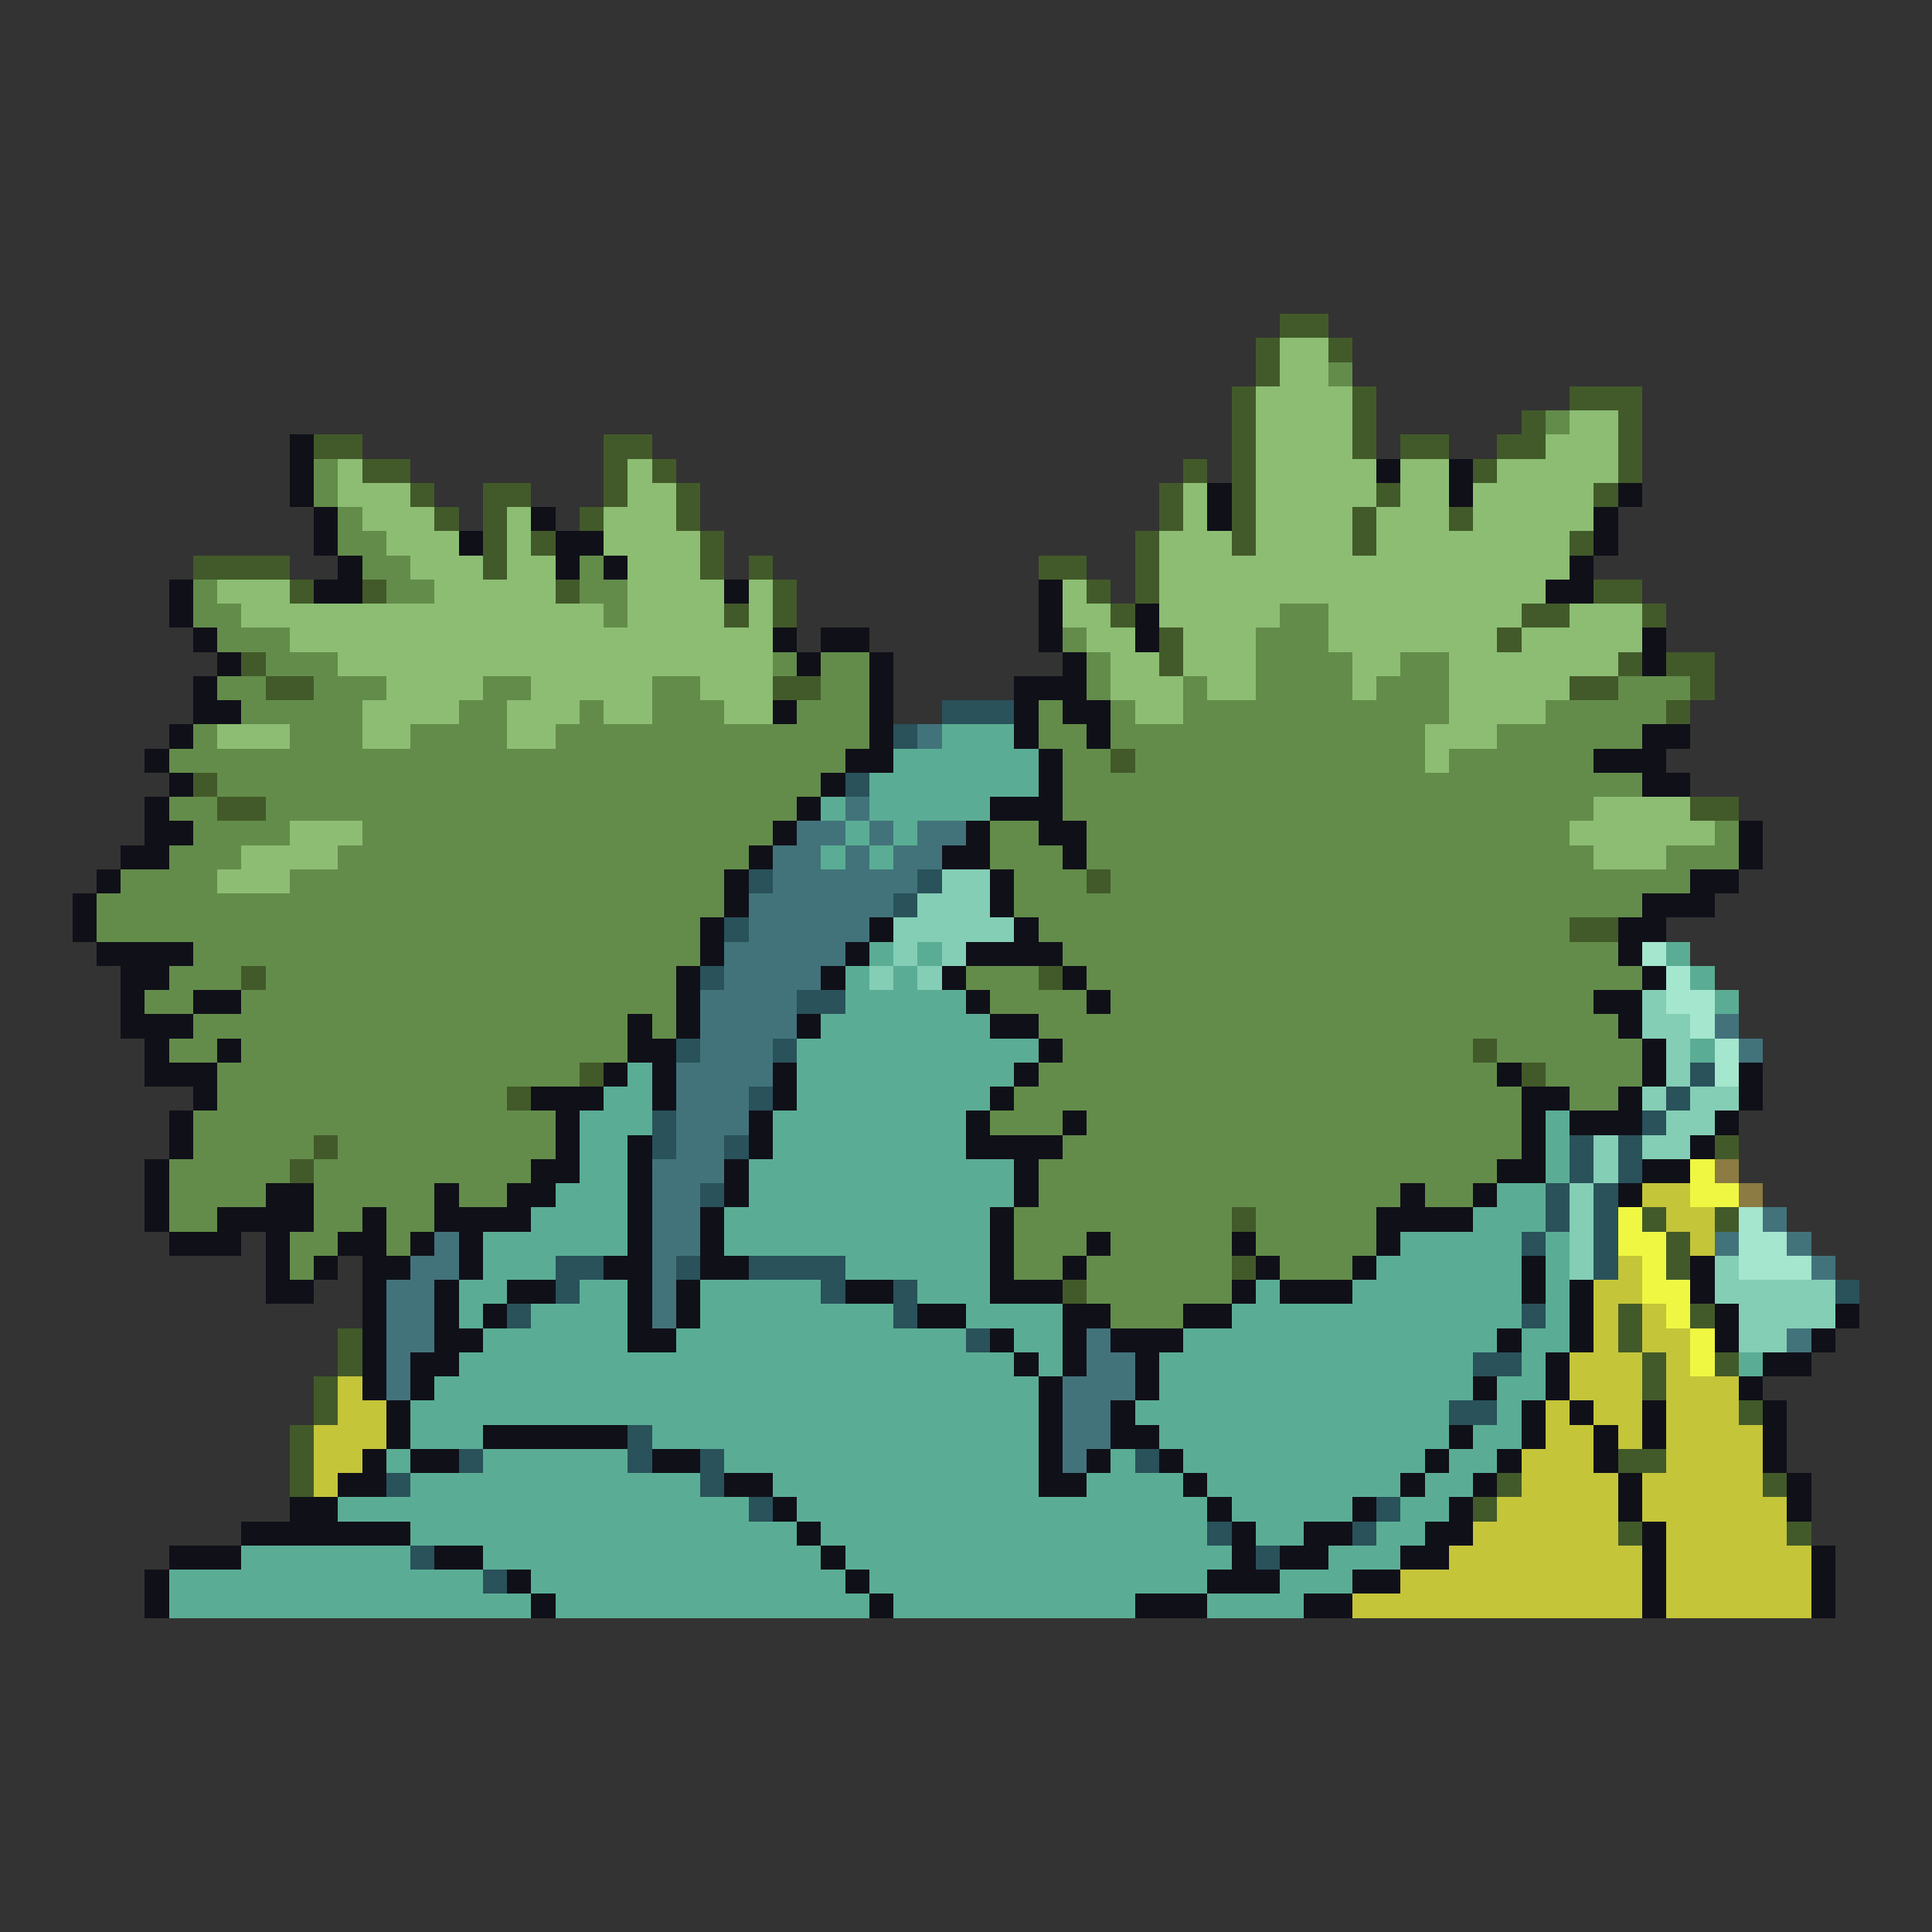<svg xmlns="http://www.w3.org/2000/svg" viewBox="0 -0.5 80 80" shape-rendering="crispEdges">
<rect x="0" y="-0.5" width="80" height="80" fill="#333333" stroke="none"/>
<path stroke="#425a29" d="M53 13h2M52 14h1M55 14h1M52 15h1M51 16h1M56 16h1M65 16h3M51 17h1M56 17h1M63 17h1M67 17h1M13 18h2M25 18h2M51 18h1M56 18h1M58 18h2M62 18h2M67 18h1M15 19h2M25 19h1M27 19h1M49 19h1M51 19h1M61 19h1M67 19h1M17 20h1M20 20h2M25 20h1M28 20h1M48 20h1M51 20h1M57 20h1M66 20h1M18 21h1M20 21h1M24 21h1M28 21h1M48 21h1M51 21h1M56 21h1M60 21h1M20 22h1M22 22h1M29 22h1M47 22h1M51 22h1M56 22h1M65 22h1M8 23h4M20 23h1M29 23h1M31 23h1M43 23h2M47 23h1M12 24h1M15 24h1M23 24h1M32 24h1M45 24h1M47 24h1M66 24h2M30 25h1M32 25h1M46 25h1M63 25h2M68 25h1M48 26h1M62 26h1M10 27h1M48 27h1M67 27h1M69 27h2M11 28h2M32 28h2M65 28h2M70 28h1M69 29h1M46 31h1M8 32h1M9 33h2M70 33h2M45 36h1M65 38h2M10 40h1M43 40h1M61 43h1M24 44h1M63 44h1M21 45h1M13 47h1M71 47h1M12 48h1M51 50h1M68 50h1M71 50h1M69 51h1M51 52h1M69 52h1M44 53h1M67 54h1M70 54h1M14 55h1M67 55h1M14 56h1M68 56h1M71 56h1M13 57h1M68 57h1M13 58h1M72 58h1M12 59h1M12 60h1M67 60h2M12 61h1M62 61h1M73 61h1M61 62h1M67 63h1M74 63h1" />
<path stroke="#8cbd73" d="M53 14h2M53 15h2M52 16h4M52 17h4M65 17h2M52 18h4M64 18h3M14 19h1M26 19h1M52 19h5M58 19h2M62 19h5M14 20h3M26 20h2M49 20h1M52 20h5M58 20h2M61 20h5M15 21h3M21 21h1M25 21h3M49 21h1M52 21h4M57 21h3M61 21h5M16 22h3M21 22h1M25 22h4M48 22h3M52 22h4M57 22h8M17 23h3M21 23h2M26 23h3M48 23h17M9 24h3M18 24h5M26 24h4M31 24h1M44 24h1M48 24h16M10 25h15M26 25h4M31 25h1M44 25h2M48 25h5M55 25h8M65 25h3M12 26h20M45 26h2M49 26h3M55 26h7M63 26h5M14 27h18M46 27h2M49 27h3M56 27h2M60 27h7M16 28h4M22 28h5M29 28h3M46 28h3M50 28h2M56 28h1M60 28h5M15 29h4M21 29h3M25 29h2M30 29h2M47 29h2M60 29h4M9 30h3M15 30h2M21 30h2M59 30h3M59 31h1M66 33h4M12 34h3M65 34h6M10 35h4M66 35h3M9 36h3" />
<path stroke="#638c4a" d="M55 15h1M64 17h1M13 19h1M13 20h1M14 21h1M14 22h2M15 23h2M24 23h1M8 24h1M16 24h2M24 24h2M8 25h2M25 25h1M53 25h2M9 26h3M44 26h1M52 26h3M11 27h3M32 27h1M34 27h2M45 27h1M52 27h4M58 27h2M9 28h2M13 28h3M20 28h2M27 28h2M34 28h2M45 28h1M49 28h1M52 28h4M57 28h3M67 28h3M10 29h5M19 29h2M24 29h1M27 29h3M33 29h3M43 29h1M46 29h1M49 29h11M64 29h5M8 30h1M12 30h3M17 30h4M23 30h13M43 30h2M46 30h13M62 30h6M7 31h28M44 31h2M47 31h12M60 31h6M9 32h25M44 32h24M7 33h2M11 33h22M44 33h22M8 34h4M15 34h17M41 34h2M45 34h20M71 34h1M7 35h3M14 35h17M41 35h3M45 35h21M69 35h3M5 36h4M12 36h18M42 36h3M46 36h24M4 37h26M42 37h26M4 38h25M43 38h22M8 39h21M44 39h23M7 40h3M11 40h17M40 40h3M45 40h23M6 41h2M10 41h18M41 41h4M46 41h20M8 42h18M27 42h1M43 42h24M7 43h2M10 43h16M44 43h17M62 43h6M9 44h15M43 44h19M64 44h4M9 45h12M42 45h21M65 45h2M8 46h15M41 46h3M45 46h18M8 47h5M14 47h9M44 47h19M7 48h5M13 48h9M43 48h19M7 49h4M13 49h5M19 49h2M43 49h15M59 49h2M7 50h2M13 50h2M16 50h2M42 50h9M52 50h5M12 51h2M16 51h1M42 51h3M46 51h5M52 51h5M12 52h1M42 52h2M45 52h6M53 52h3M45 53h6M46 54h3" />
<path stroke="#101019" d="M12 18h1M12 19h1M57 19h1M60 19h1M12 20h1M50 20h1M60 20h1M67 20h1M13 21h1M22 21h1M50 21h1M66 21h1M13 22h1M19 22h1M23 22h2M66 22h1M14 23h1M23 23h1M25 23h1M65 23h1M7 24h1M13 24h2M30 24h1M43 24h1M64 24h2M7 25h1M43 25h1M47 25h1M8 26h1M32 26h1M34 26h2M43 26h1M47 26h1M68 26h1M9 27h1M33 27h1M36 27h1M44 27h1M68 27h1M8 28h1M36 28h1M42 28h3M8 29h2M32 29h1M36 29h1M42 29h1M44 29h2M7 30h1M36 30h1M42 30h1M45 30h1M68 30h2M6 31h1M35 31h2M43 31h1M66 31h3M7 32h1M34 32h1M43 32h1M68 32h2M6 33h1M33 33h1M41 33h3M6 34h2M32 34h1M40 34h1M43 34h2M72 34h1M5 35h2M31 35h1M39 35h2M44 35h1M72 35h1M4 36h1M30 36h1M41 36h1M70 36h2M3 37h1M30 37h1M41 37h1M68 37h3M3 38h1M29 38h1M36 38h1M42 38h1M67 38h2M4 39h4M29 39h1M35 39h1M40 39h4M67 39h1M5 40h2M28 40h1M34 40h1M39 40h1M44 40h1M68 40h1M5 41h1M8 41h2M28 41h1M40 41h1M45 41h1M66 41h2M5 42h3M26 42h1M28 42h1M33 42h1M41 42h2M67 42h1M6 43h1M9 43h1M26 43h2M43 43h1M68 43h1M6 44h3M25 44h1M27 44h1M32 44h1M42 44h1M62 44h1M68 44h1M72 44h1M8 45h1M22 45h3M27 45h1M32 45h1M41 45h1M63 45h2M67 45h1M72 45h1M7 46h1M23 46h1M31 46h1M40 46h1M44 46h1M63 46h1M65 46h3M71 46h1M7 47h1M23 47h1M26 47h1M31 47h1M40 47h4M63 47h1M70 47h1M6 48h1M22 48h2M26 48h1M30 48h1M42 48h1M62 48h2M68 48h2M6 49h1M11 49h2M18 49h1M21 49h2M26 49h1M30 49h1M42 49h1M58 49h1M61 49h1M67 49h1M6 50h1M9 50h4M15 50h1M18 50h4M26 50h1M29 50h1M41 50h1M57 50h4M7 51h3M11 51h1M14 51h2M17 51h1M19 51h1M26 51h1M29 51h1M41 51h1M45 51h1M51 51h1M57 51h1M11 52h1M13 52h1M15 52h2M19 52h1M25 52h2M29 52h2M41 52h1M44 52h1M52 52h1M56 52h1M63 52h1M70 52h1M11 53h2M15 53h1M18 53h1M21 53h2M26 53h1M28 53h1M35 53h2M41 53h3M51 53h1M53 53h3M63 53h1M65 53h1M70 53h1M15 54h1M18 54h1M20 54h1M26 54h1M28 54h1M38 54h2M44 54h2M49 54h2M65 54h1M71 54h1M76 54h1M15 55h1M18 55h2M26 55h2M41 55h1M44 55h1M46 55h3M62 55h1M65 55h1M71 55h1M75 55h1M15 56h1M17 56h2M42 56h1M44 56h1M47 56h1M64 56h1M73 56h2M15 57h1M17 57h1M43 57h1M47 57h1M61 57h1M64 57h1M72 57h1M16 58h1M43 58h1M46 58h1M63 58h1M65 58h1M68 58h1M73 58h1M16 59h1M20 59h6M43 59h1M46 59h2M60 59h1M63 59h1M66 59h1M68 59h1M73 59h1M15 60h1M17 60h2M27 60h2M43 60h1M45 60h1M48 60h1M59 60h1M62 60h1M66 60h1M73 60h1M14 61h2M30 61h2M43 61h2M49 61h1M58 61h1M61 61h1M67 61h1M74 61h1M12 62h2M32 62h1M50 62h1M56 62h1M60 62h1M67 62h1M74 62h1M10 63h7M33 63h1M51 63h1M54 63h2M59 63h2M68 63h1M7 64h3M18 64h2M34 64h1M51 64h1M53 64h2M58 64h2M68 64h1M75 64h1M6 65h1M21 65h1M35 65h1M50 65h3M56 65h2M68 65h1M75 65h1M6 66h1M22 66h1M36 66h1M47 66h3M54 66h2M68 66h1M75 66h1" />
<path stroke="#29525a" d="M39 29h3M37 30h1M35 32h1M31 36h1M38 36h1M37 37h1M30 38h1M29 40h1M33 41h2M28 43h1M32 43h1M70 44h1M31 45h1M69 45h1M27 46h1M68 46h1M27 47h1M30 47h1M65 47h1M67 47h1M65 48h1M67 48h1M29 49h1M64 49h1M66 49h1M64 50h1M66 50h1M63 51h1M66 51h1M23 52h2M28 52h1M31 52h4M66 52h1M23 53h1M34 53h1M37 53h1M76 53h1M21 54h1M37 54h1M63 54h1M40 55h1M61 56h2M60 58h2M26 59h1M19 60h1M26 60h1M29 60h1M47 60h1M16 61h1M29 61h1M31 62h1M57 62h1M50 63h1M56 63h1M17 64h1M52 64h1M20 65h1" />
<path stroke="#42737b" d="M38 30h1M35 33h1M33 34h2M36 34h1M38 34h2M32 35h2M35 35h1M37 35h2M32 36h6M31 37h6M31 38h5M30 39h5M30 40h4M29 41h4M29 42h4M71 42h1M29 43h3M72 43h1M28 44h4M28 45h3M28 46h3M28 47h2M27 48h3M27 49h2M27 50h2M73 50h1M18 51h1M27 51h2M71 51h1M74 51h1M17 52h2M27 52h1M75 52h1M16 53h2M27 53h1M16 54h2M27 54h1M16 55h2M45 55h1M74 55h1M16 56h1M45 56h2M16 57h1M44 57h3M44 58h2M44 59h2M44 60h1" />
<path stroke="#5aad94" d="M39 30h3M37 31h6M36 32h7M34 33h1M36 33h5M35 34h1M37 34h1M34 35h1M36 35h1M36 39h1M38 39h1M69 39h1M35 40h1M37 40h1M70 40h1M35 41h5M71 41h1M34 42h7M33 43h10M70 43h1M26 44h1M33 44h9M25 45h2M33 45h8M24 46h3M32 46h8M64 46h1M24 47h2M32 47h8M64 47h1M24 48h2M31 48h11M64 48h1M23 49h3M31 49h11M62 49h2M22 50h4M30 50h11M61 50h3M20 51h6M30 51h11M58 51h5M64 51h1M20 52h3M35 52h6M57 52h6M64 52h1M19 53h2M24 53h2M29 53h5M38 53h3M52 53h1M56 53h7M64 53h1M19 54h1M22 54h4M29 54h8M40 54h4M51 54h12M64 54h1M20 55h6M28 55h12M42 55h2M49 55h13M63 55h2M19 56h23M43 56h1M48 56h13M63 56h1M72 56h1M18 57h25M48 57h13M62 57h2M17 58h26M47 58h13M62 58h1M17 59h3M27 59h16M48 59h12M61 59h2M16 60h1M20 60h6M30 60h13M46 60h1M49 60h10M60 60h2M17 61h12M32 61h11M45 61h4M50 61h8M59 61h2M14 62h17M33 62h17M51 62h5M58 62h2M17 63h16M34 63h16M52 63h2M57 63h2M10 64h7M20 64h14M35 64h16M55 64h3M7 65h13M22 65h13M36 65h14M53 65h3M7 66h15M23 66h13M37 66h10M50 66h4" />
<path stroke="#84ceb5" d="M39 36h2M38 37h3M37 38h5M37 39h1M39 39h1M36 40h1M38 40h1M68 41h1M68 42h2M69 43h1M69 44h1M68 45h1M70 45h2M69 46h2M66 47h1M68 47h2M66 48h1M65 49h1M65 50h1M65 51h1M65 52h1M71 52h1M71 53h5M72 54h4M72 55h2" />
<path stroke="#a5e6ce" d="M68 39h1M69 40h1M69 41h2M70 42h1M71 43h1M71 44h1M72 50h1M72 51h2M72 52h3" />
<path stroke="#eff742" d="M70 48h1M70 49h2M67 50h1M67 51h2M68 52h1M68 53h2M69 54h1M70 55h1M70 56h1" />
<path stroke="#8c7b42" d="M71 48h1M72 49h1" />
<path stroke="#c5c53a" d="M68 49h2M69 50h2M70 51h1M67 52h1M66 53h2M66 54h1M68 54h1M66 55h1M68 55h2M65 56h3M69 56h1M14 57h1M65 57h3M69 57h3M14 58h2M64 58h1M66 58h2M69 58h3M13 59h3M64 59h2M67 59h1M69 59h4M13 60h2M63 60h3M69 60h4M13 61h1M63 61h4M68 61h5M62 62h5M68 62h6M61 63h6M69 63h5M60 64h8M69 64h6M58 65h10M69 65h6M56 66h12M69 66h6" />
</svg>